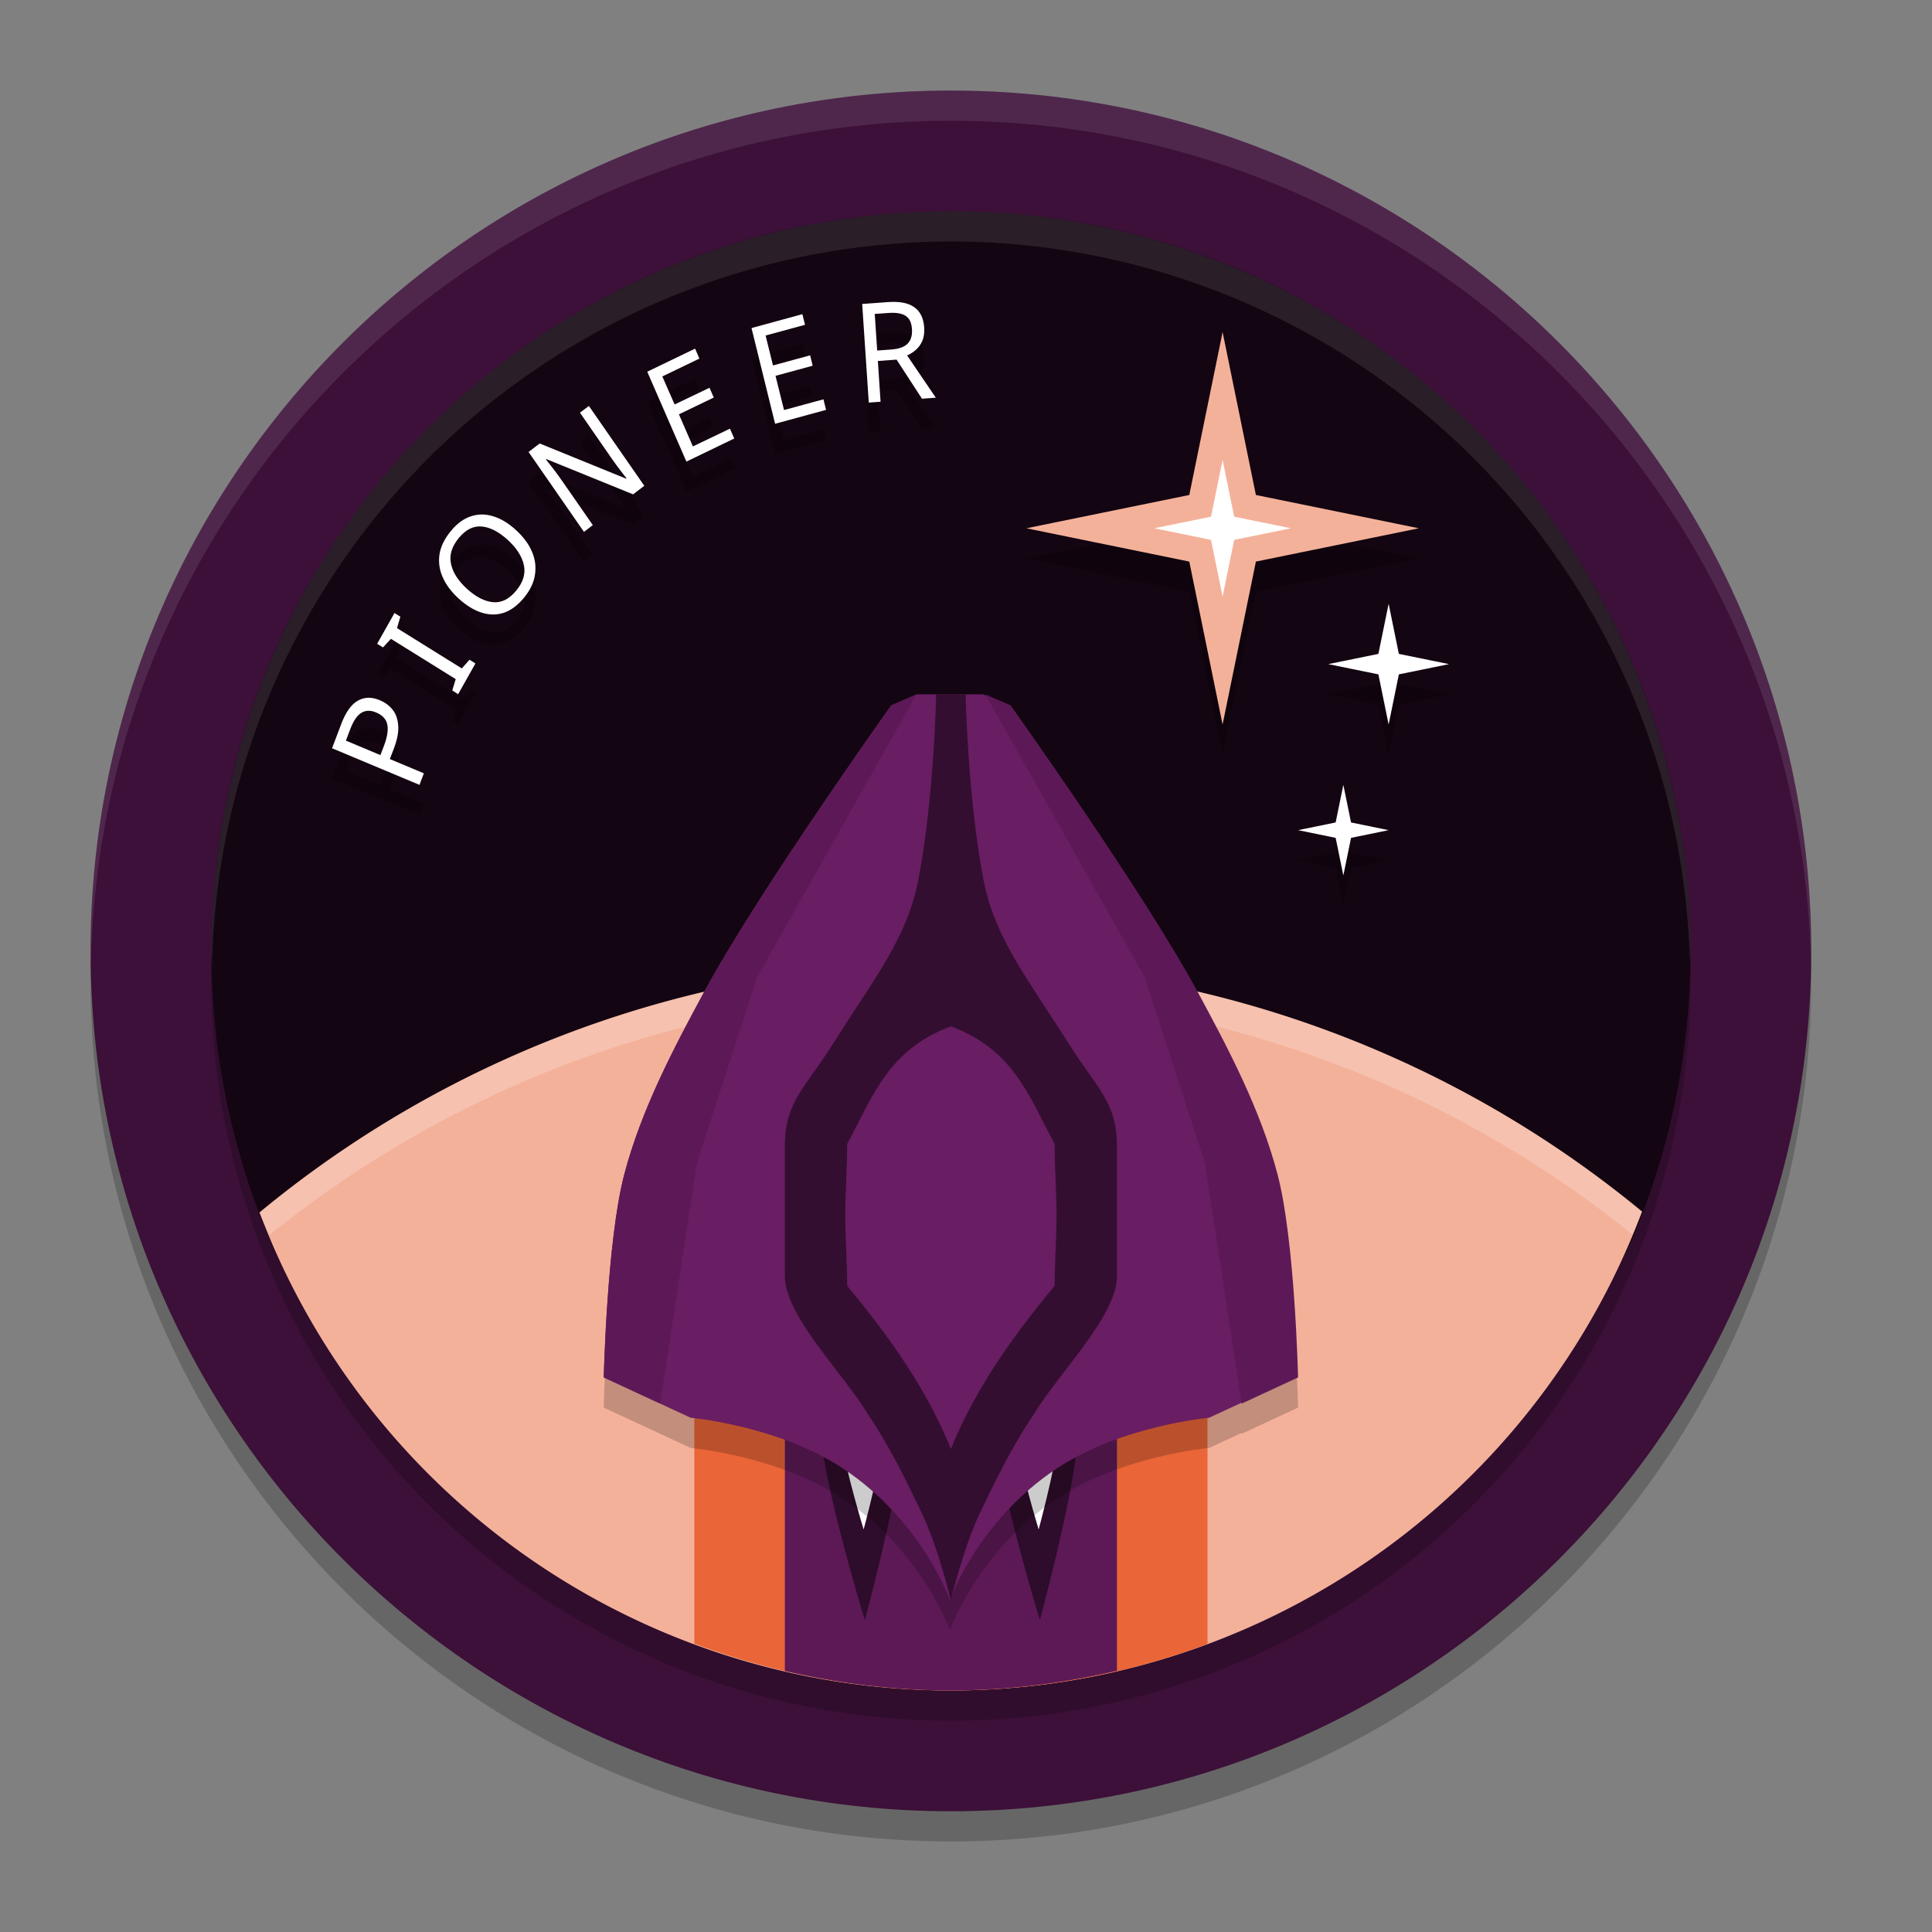 <svg xmlns="http://www.w3.org/2000/svg" width="64" height="64" version="1.1">
 <rect width="100%" height="100%" fill="#808080" stroke="none"/>
 <path style="opacity:0.2" d="M 31.5,4 C 15.778,4 3,16.778 3,32.5 3,48.222 15.778,61 31.5,61 47.222,61 60,48.222 60,32.5 60,16.778 47.222,4 31.5,4 Z"/>
 <path style="fill:#3c1038" d="M 31.5,3 C 15.778,3 3,15.778 3,31.5 3,47.222 15.778,60 31.5,60 47.222,60 60,47.222 60,31.5 60,15.778 47.222,3 31.5,3 Z"/>
 <circle style="opacity:0.2" cx="31.5" cy="32.5" r="24.5"/>
 <path style="fill:#130511" d="M 56,31.5 C 56,34.7 55.386,37.757 54.27,40.56 50.668,49.606 41.912,48.075 31.582,48.075 21.169,48.075 12.192,49.504 8.645,40.344 7.583,37.601 7,34.618 7,31.5 7,17.969 17.969,7 31.5,7 45.031,7 56,17.969 56,31.5 Z"/>
 <path style="opacity:0.2" d="M 29.421,11.007 28.561,11.069 28.779,14.336 29.17,14.308 29.08,12.958 29.7,12.913 30.542,14.208 31,14.174 30.049,12.774 C 30.151,12.73 30.248,12.669 30.336,12.592 30.427,12.515 30.497,12.417 30.551,12.296 30.604,12.176 30.626,12.027 30.615,11.853 30.594,11.542 30.487,11.319 30.291,11.18 30.098,11.038 29.807,10.979 29.421,11.007 Z M 29.424,11.368 C 29.679,11.349 29.87,11.379 29.998,11.461 30.126,11.541 30.196,11.688 30.21,11.902 30.224,12.106 30.177,12.267 30.068,12.382 29.959,12.494 29.777,12.559 29.524,12.578 L 29.058,12.612 28.977,11.399 Z M 26.58,11.407 24.895,11.868 25.676,15.038 27.364,14.578 27.278,14.228 25.972,14.583 25.69,13.45 26.921,13.115 26.837,12.771 25.607,13.106 25.361,12.115 26.667,11.76 Z M 23.026,12.549 21.441,13.313 22.738,16.291 24.323,15.526 24.181,15.2 22.953,15.788 22.49,14.725 23.645,14.169 23.503,13.845 22.348,14.399 21.94,13.47 23.168,12.879 Z M 19.507,14.447 19.212,14.671 20.247,16.166 C 20.303,16.247 20.366,16.335 20.434,16.427 20.502,16.515 20.563,16.597 20.621,16.674 20.68,16.75 20.725,16.807 20.754,16.844 L 20.74,16.856 17.878,15.691 17.509,15.972 19.345,18.62 19.638,18.395 18.612,16.918 C 18.517,16.782 18.423,16.652 18.327,16.529 18.231,16.406 18.149,16.302 18.084,16.219 L 18.098,16.208 20.972,17.376 21.343,17.092 Z M 15.964,18.043 C 15.841,18.043 15.72,18.064 15.601,18.103 15.361,18.18 15.141,18.341 14.937,18.589 14.724,18.848 14.597,19.107 14.558,19.37 14.52,19.631 14.558,19.888 14.672,20.137 14.784,20.384 14.959,20.615 15.199,20.833 15.444,21.055 15.69,21.207 15.941,21.29 16.193,21.373 16.44,21.378 16.681,21.302 16.923,21.222 17.15,21.053 17.362,20.796 17.565,20.548 17.684,20.295 17.722,20.035 17.761,19.771 17.728,19.514 17.618,19.265 17.508,19.011 17.33,18.774 17.085,18.552 16.841,18.33 16.591,18.179 16.338,18.103 16.211,18.063 16.087,18.044 15.964,18.043 Z M 15.955,18.441 C 16.229,18.463 16.517,18.611 16.815,18.881 17.112,19.151 17.29,19.429 17.353,19.716 17.416,20 17.333,20.283 17.102,20.563 16.872,20.843 16.619,20.972 16.34,20.949 16.06,20.925 15.77,20.779 15.473,20.509 15.175,20.239 14.998,19.96 14.94,19.677 14.879,19.391 14.964,19.107 15.196,18.824 15.427,18.545 15.679,18.416 15.955,18.441 Z M 13.068,21.307 12.493,22.327 12.688,22.446 12.95,22.162 15.096,23.497 14.982,23.872 15.177,23.995 15.749,22.978 15.554,22.855 15.297,23.142 13.151,21.807 13.263,21.429 Z M 12.205,24.114 C 12.083,24.115 11.968,24.148 11.859,24.208 11.642,24.327 11.455,24.585 11.304,24.983 L 11,25.787 13.896,27 14.041,26.617 12.914,26.145 13.048,25.796 C 13.163,25.492 13.21,25.232 13.19,25.02 13.172,24.805 13.108,24.632 12.998,24.5 12.886,24.365 12.75,24.266 12.59,24.199 12.455,24.142 12.327,24.112 12.205,24.114 Z M 12.194,24.546 C 12.276,24.543 12.363,24.561 12.456,24.6 12.67,24.689 12.795,24.824 12.83,25.003 12.866,25.182 12.829,25.418 12.719,25.707 L 12.602,26.014 11.458,25.534 11.605,25.148 C 11.707,24.881 11.826,24.703 11.965,24.617 12.036,24.572 12.112,24.548 12.194,24.546 Z"/>
 <path style="opacity:0.2" d="M 40.5,12 39.396,17.396 34,18.5 39.396,19.604 40.5,25 41.604,19.604 47,18.5 41.604,17.396 Z M 46,21 45.66,22.66 44,23 45.66,23.34 46,25 46.34,23.34 48,23 46.34,22.66 Z M 44.5,27 44.246,28.246 43,28.5 44.246,28.754 44.5,30 44.754,28.754 46,28.5 44.754,28.246 Z"/>
 <path style="fill:#f4b19a" d="M 31.5,31.9 A 36.029,36.029 0 0 0 8.596,40.164 24.5,24.5 0 0 0 31.5,56 24.5,24.5 0 0 0 54.396,40.135 36.029,36.029 0 0 0 31.5,31.9 Z"/>
 <path style="opacity:0.2;fill:#ffffff" d="M 31.5,31.9 A 36.029,36.029 0 0 0 8.596,40.164 24.5,24.5 0 0 0 8.924,40.916 36.029,36.029 0 0 1 31.5,32.9 36.029,36.029 0 0 1 54.072,40.893 24.5,24.5 0 0 0 54.396,40.135 36.029,36.029 0 0 0 31.5,31.9 Z"/>
 <path style="fill:#ea6537" d="M 23,44 V 54.447 A 24.5,24.5 0 0 0 31.5,56 24.5,24.5 0 0 0 40,54.459 V 44 Z"/>
 <path style="fill:#5c1956" d="M 26,44 V 55.35 A 24.5,24.5 0 0 0 31.5,56 24.5,24.5 0 0 0 37,55.344 V 44 Z"/>
 <path style="fill:#f4b19a" d="M 47,17.5 41.603,18.603 40.5,24 39.397,18.603 34,17.5 39.397,16.397 40.5,11 41.603,16.397 Z"/>
 <path style="fill:#ffffff" d="M 42.763,17.5 40.884,17.884 40.5,19.763 40.116,17.884 38.237,17.5 40.116,17.116 40.5,15.237 40.884,17.116 Z"/>
 <path style="fill:#ffffff" d="M 48,22 46.339,22.339 46,24 45.661,22.339 44,22 45.661,21.661 46,20 46.339,21.661 Z"/>
 <path style="fill:#ffffff" d="M 46,27.5 44.755,27.755 44.5,29 44.245,27.755 43,27.5 44.245,27.245 44.5,26 44.755,27.245 Z"/>
 <path style="fill:#2e0c2b" d="M 27.255,46.035 C 27.156,46.458 27.2,47.601 27.255,48.028 27.495,49.885 28.648,53.67 28.648,53.67 28.648,53.67 29.651,49.961 29.845,48.153 29.894,47.69 30.014,46.502 29.845,46.053 29.71,45.696 28.916,45.094 28.916,45.094 H 27.952 C 27.952,45.094 27.332,45.708 27.255,46.035 Z"/>
 <path style="fill:#ffffff" d="M 27.87,46.618 C 27.818,46.842 27.841,47.448 27.87,47.674 27.997,48.659 28.609,50.665 28.609,50.665 28.609,50.665 29.14,48.699 29.243,47.741 29.269,47.495 29.332,46.865 29.243,46.628 29.171,46.439 28.75,46.119 28.75,46.119 H 28.239 C 28.239,46.119 27.911,46.445 27.87,46.618 Z"/>
 <path style="fill:#2e0c2b" d="M 33.054,46.035 C 32.955,46.458 32.999,47.601 33.054,48.028 33.294,49.885 34.447,53.67 34.447,53.67 34.447,53.67 35.45,49.961 35.643,48.153 35.693,47.69 35.812,46.502 35.643,46.053 35.509,45.696 34.714,45.094 34.714,45.094 H 33.75 C 33.75,45.094 33.13,45.708 33.054,46.035 Z"/>
 <path style="fill:#ffffff" d="M 33.669,46.618 C 33.617,46.842 33.64,47.448 33.669,47.674 33.796,48.659 34.407,50.665 34.407,50.665 34.407,50.665 34.939,48.699 35.041,47.741 35.068,47.495 35.131,46.865 35.041,46.628 34.97,46.439 34.549,46.119 34.549,46.119 H 34.038 C 34.038,46.119 33.71,46.445 33.669,46.618 Z"/>
 <path style="opacity:0.2" d="M 30.367,24 30.357,24.004 29.521,24.365 C 29.521,24.365 28.426,25.905 27.105,27.855 25.785,29.806 24.242,32.167 23.35,33.814 23.35,33.814 23.35,33.816 23.35,33.816 22.821,34.793 22.292,35.781 21.828,36.791 21.828,36.791 21.828,36.793 21.828,36.793 21.596,37.298 21.379,37.809 21.186,38.326 20.992,38.844 20.82,39.368 20.68,39.9 20.104,42.087 20,46.629 20,46.629 L 22.879,47.965 C 22.879,47.965 25.78,48.224 27.928,49.646 30.54,51.377 31.467,54 31.467,54 31.467,54 32.393,51.377 35.006,49.646 37.153,48.224 40.055,47.965 40.055,47.965 L 41.125,47.469 41.129,47.498 43,46.629 C 43,46.629 42.896,42.087 42.32,39.9 41.759,37.77 40.709,35.771 39.65,33.816 37.866,30.521 33.479,24.365 33.479,24.365 L 32.643,24.004 32.664,24.043 32.564,24 H 31.467 Z"/>
 <path style="fill:#691d62" d="M 35.006,48.646 C 37.154,47.224 40.055,46.964 40.055,46.964 L 42.933,45.629 C 42.933,45.629 42.828,41.087 42.252,38.9 41.691,36.77 40.642,34.77 39.584,32.815 37.8,29.52 33.41,23.366 33.41,23.366 L 32.565,23 H 31.467 30.368 L 29.523,23.366 C 29.523,23.366 25.134,29.52 23.349,32.815 22.291,34.77 21.242,36.77 20.681,38.9 20.105,41.087 20.001,45.629 20.001,45.629 L 22.878,46.964 C 22.878,46.964 25.779,47.224 27.927,48.646 30.539,50.377 31.467,53 31.467,53 31.467,53 32.394,50.377 35.006,48.646 Z"/>
 <path style="fill:#5d1957" d="M 30.358,23.005 29.522,23.366 C 29.522,23.366 25.133,29.521 23.349,32.816 22.29,34.77 21.241,36.769 20.68,38.9 20.104,41.086 20,45.629 20,45.629 L 21.87,46.497 23.086,38.524 25.084,32.366 Z"/>
 <path style="fill:#5d1957" d="M 32.642,23.005 33.478,23.366 C 33.478,23.366 37.867,29.521 39.651,32.816 40.71,34.77 41.759,36.769 42.32,38.9 42.896,41.086 43,45.629 43,45.629 L 41.13,46.497 39.914,38.524 37.916,32.366 Z"/>
 <path style="fill:#330e30" d="M 31.012,23 C 31.012,23 30.95,26.352 30.43,29.098 30.056,31.068 29.021,32.319 27.557,34.635 26.663,36.048 26,36.511 26,37.965 V 42.275 C 26,43.598 27.936,45.487 28.738,46.83 29.468,47.898 30.091,49.178 30.586,50.234 31.081,51.29 31.498,53 31.498,53 31.498,53 31.915,51.29 32.41,50.234 32.905,49.178 33.53,47.898 34.26,46.83 35.062,45.487 37,43.598 37,42.275 V 37.965 C 37,36.511 36.337,36.048 35.443,34.635 33.979,32.319 32.944,31.068 32.57,29.098 32.05,26.352 31.988,23 31.988,23 H 31.498 Z M 31.5,34 C 33.587,34.772 34.098,36.342 34.936,37.895 34.936,38.678 35,39.462 35,40.246 35,41.03 34.936,41.812 34.936,42.596 33.559,44.257 32.313,45.988 31.5,48 30.687,45.988 29.441,44.257 28.064,42.596 28.064,41.812 28,41.03 28,40.246 28,39.462 28.064,38.678 28.064,37.895 28.902,36.342 29.413,34.772 31.5,34 Z"/>
 <path style="fill:#ffffff" d="M 29.421,10.007 28.561,10.069 28.779,13.336 29.17,13.308 29.08,11.958 29.7,11.913 30.542,13.208 31,13.174 30.049,11.774 C 30.151,11.73 30.248,11.669 30.336,11.592 30.427,11.515 30.497,11.417 30.551,11.296 30.604,11.176 30.626,11.027 30.615,10.853 30.594,10.542 30.487,10.319 30.291,10.18 30.098,10.038 29.807,9.979 29.421,10.007 Z M 29.424,10.368 C 29.679,10.349 29.87,10.379 29.998,10.461 30.126,10.541 30.196,10.688 30.21,10.902 30.224,11.106 30.177,11.267 30.068,11.382 29.959,11.494 29.777,11.559 29.524,11.578 L 29.058,11.612 28.977,10.399 Z M 26.58,10.407 24.895,10.868 25.676,14.038 27.364,13.578 27.278,13.228 25.972,13.583 25.69,12.45 26.921,12.115 26.837,11.771 25.607,12.106 25.361,11.115 26.667,10.76 Z M 23.026,11.549 21.441,12.313 22.738,15.291 24.323,14.526 24.181,14.2 22.953,14.788 22.49,13.725 23.645,13.169 23.503,12.845 22.348,13.399 21.94,12.47 23.168,11.879 Z M 19.507,13.447 19.212,13.671 20.247,15.166 C 20.303,15.247 20.366,15.335 20.434,15.427 20.502,15.515 20.563,15.597 20.621,15.674 20.68,15.75 20.725,15.807 20.754,15.844 L 20.74,15.856 17.878,14.691 17.509,14.972 19.345,17.62 19.638,17.395 18.612,15.918 C 18.517,15.782 18.423,15.652 18.327,15.529 18.231,15.406 18.149,15.302 18.084,15.219 L 18.098,15.208 20.972,16.376 21.343,16.092 Z M 15.964,17.043 C 15.841,17.043 15.72,17.064 15.601,17.103 15.361,17.18 15.141,17.341 14.937,17.589 14.724,17.848 14.597,18.107 14.558,18.37 14.52,18.631 14.558,18.888 14.672,19.137 14.784,19.384 14.959,19.615 15.199,19.833 15.444,20.055 15.69,20.207 15.941,20.29 16.193,20.373 16.44,20.378 16.681,20.302 16.923,20.222 17.15,20.053 17.362,19.796 17.565,19.548 17.684,19.295 17.722,19.035 17.761,18.771 17.728,18.514 17.618,18.265 17.508,18.011 17.33,17.774 17.085,17.552 16.841,17.33 16.591,17.179 16.338,17.103 16.211,17.063 16.087,17.044 15.964,17.043 Z M 15.955,17.441 C 16.229,17.463 16.517,17.611 16.815,17.881 17.112,18.151 17.29,18.429 17.353,18.716 17.416,19 17.333,19.283 17.102,19.563 16.872,19.843 16.619,19.972 16.34,19.949 16.06,19.925 15.77,19.779 15.473,19.509 15.175,19.239 14.998,18.96 14.94,18.677 14.879,18.391 14.964,18.107 15.196,17.824 15.427,17.545 15.679,17.416 15.955,17.441 Z M 13.068,20.307 12.493,21.327 12.688,21.446 12.95,21.162 15.096,22.497 14.982,22.872 15.177,22.995 15.749,21.978 15.554,21.855 15.297,22.142 13.151,20.807 13.263,20.429 Z M 12.205,23.114 C 12.083,23.115 11.968,23.148 11.859,23.208 11.642,23.327 11.455,23.585 11.304,23.983 L 11,24.787 13.896,26 14.041,25.617 12.914,25.145 13.048,24.796 C 13.163,24.492 13.21,24.232 13.19,24.02 13.172,23.805 13.108,23.632 12.998,23.5 12.886,23.365 12.75,23.266 12.59,23.199 12.455,23.142 12.327,23.112 12.205,23.114 Z M 12.194,23.546 C 12.276,23.543 12.363,23.561 12.456,23.6 12.67,23.689 12.795,23.824 12.83,24.003 12.866,24.182 12.829,24.418 12.719,24.707 L 12.602,25.014 11.458,24.534 11.605,24.148 C 11.707,23.881 11.826,23.703 11.965,23.617 12.036,23.572 12.112,23.548 12.194,23.546 Z"/>
 <path style="opacity:0.1;fill:#ffffff" d="M 31.5,3 C 15.778,3 3,15.778 3,31.5 3,31.668 3.009,31.833 3.012,32 3.28,16.509 15.945,4 31.5,4 47.055,4 59.72,16.509 59.988,32 59.991,31.833 60,31.668 60,31.5 60,15.778 47.222,3 31.5,3 Z"/>
 <path style="opacity:0.1;fill:#ffffff" d="M 31.5,7 A 24.5,24.5 0 0 0 7,31.5 24.5,24.5 0 0 0 7.021,32.09 24.5,24.5 0 0 1 31.5,8 24.5,24.5 0 0 1 55.979,31.91 24.5,24.5 0 0 0 56,31.5 24.5,24.5 0 0 0 31.5,7 Z"/>
</svg>
